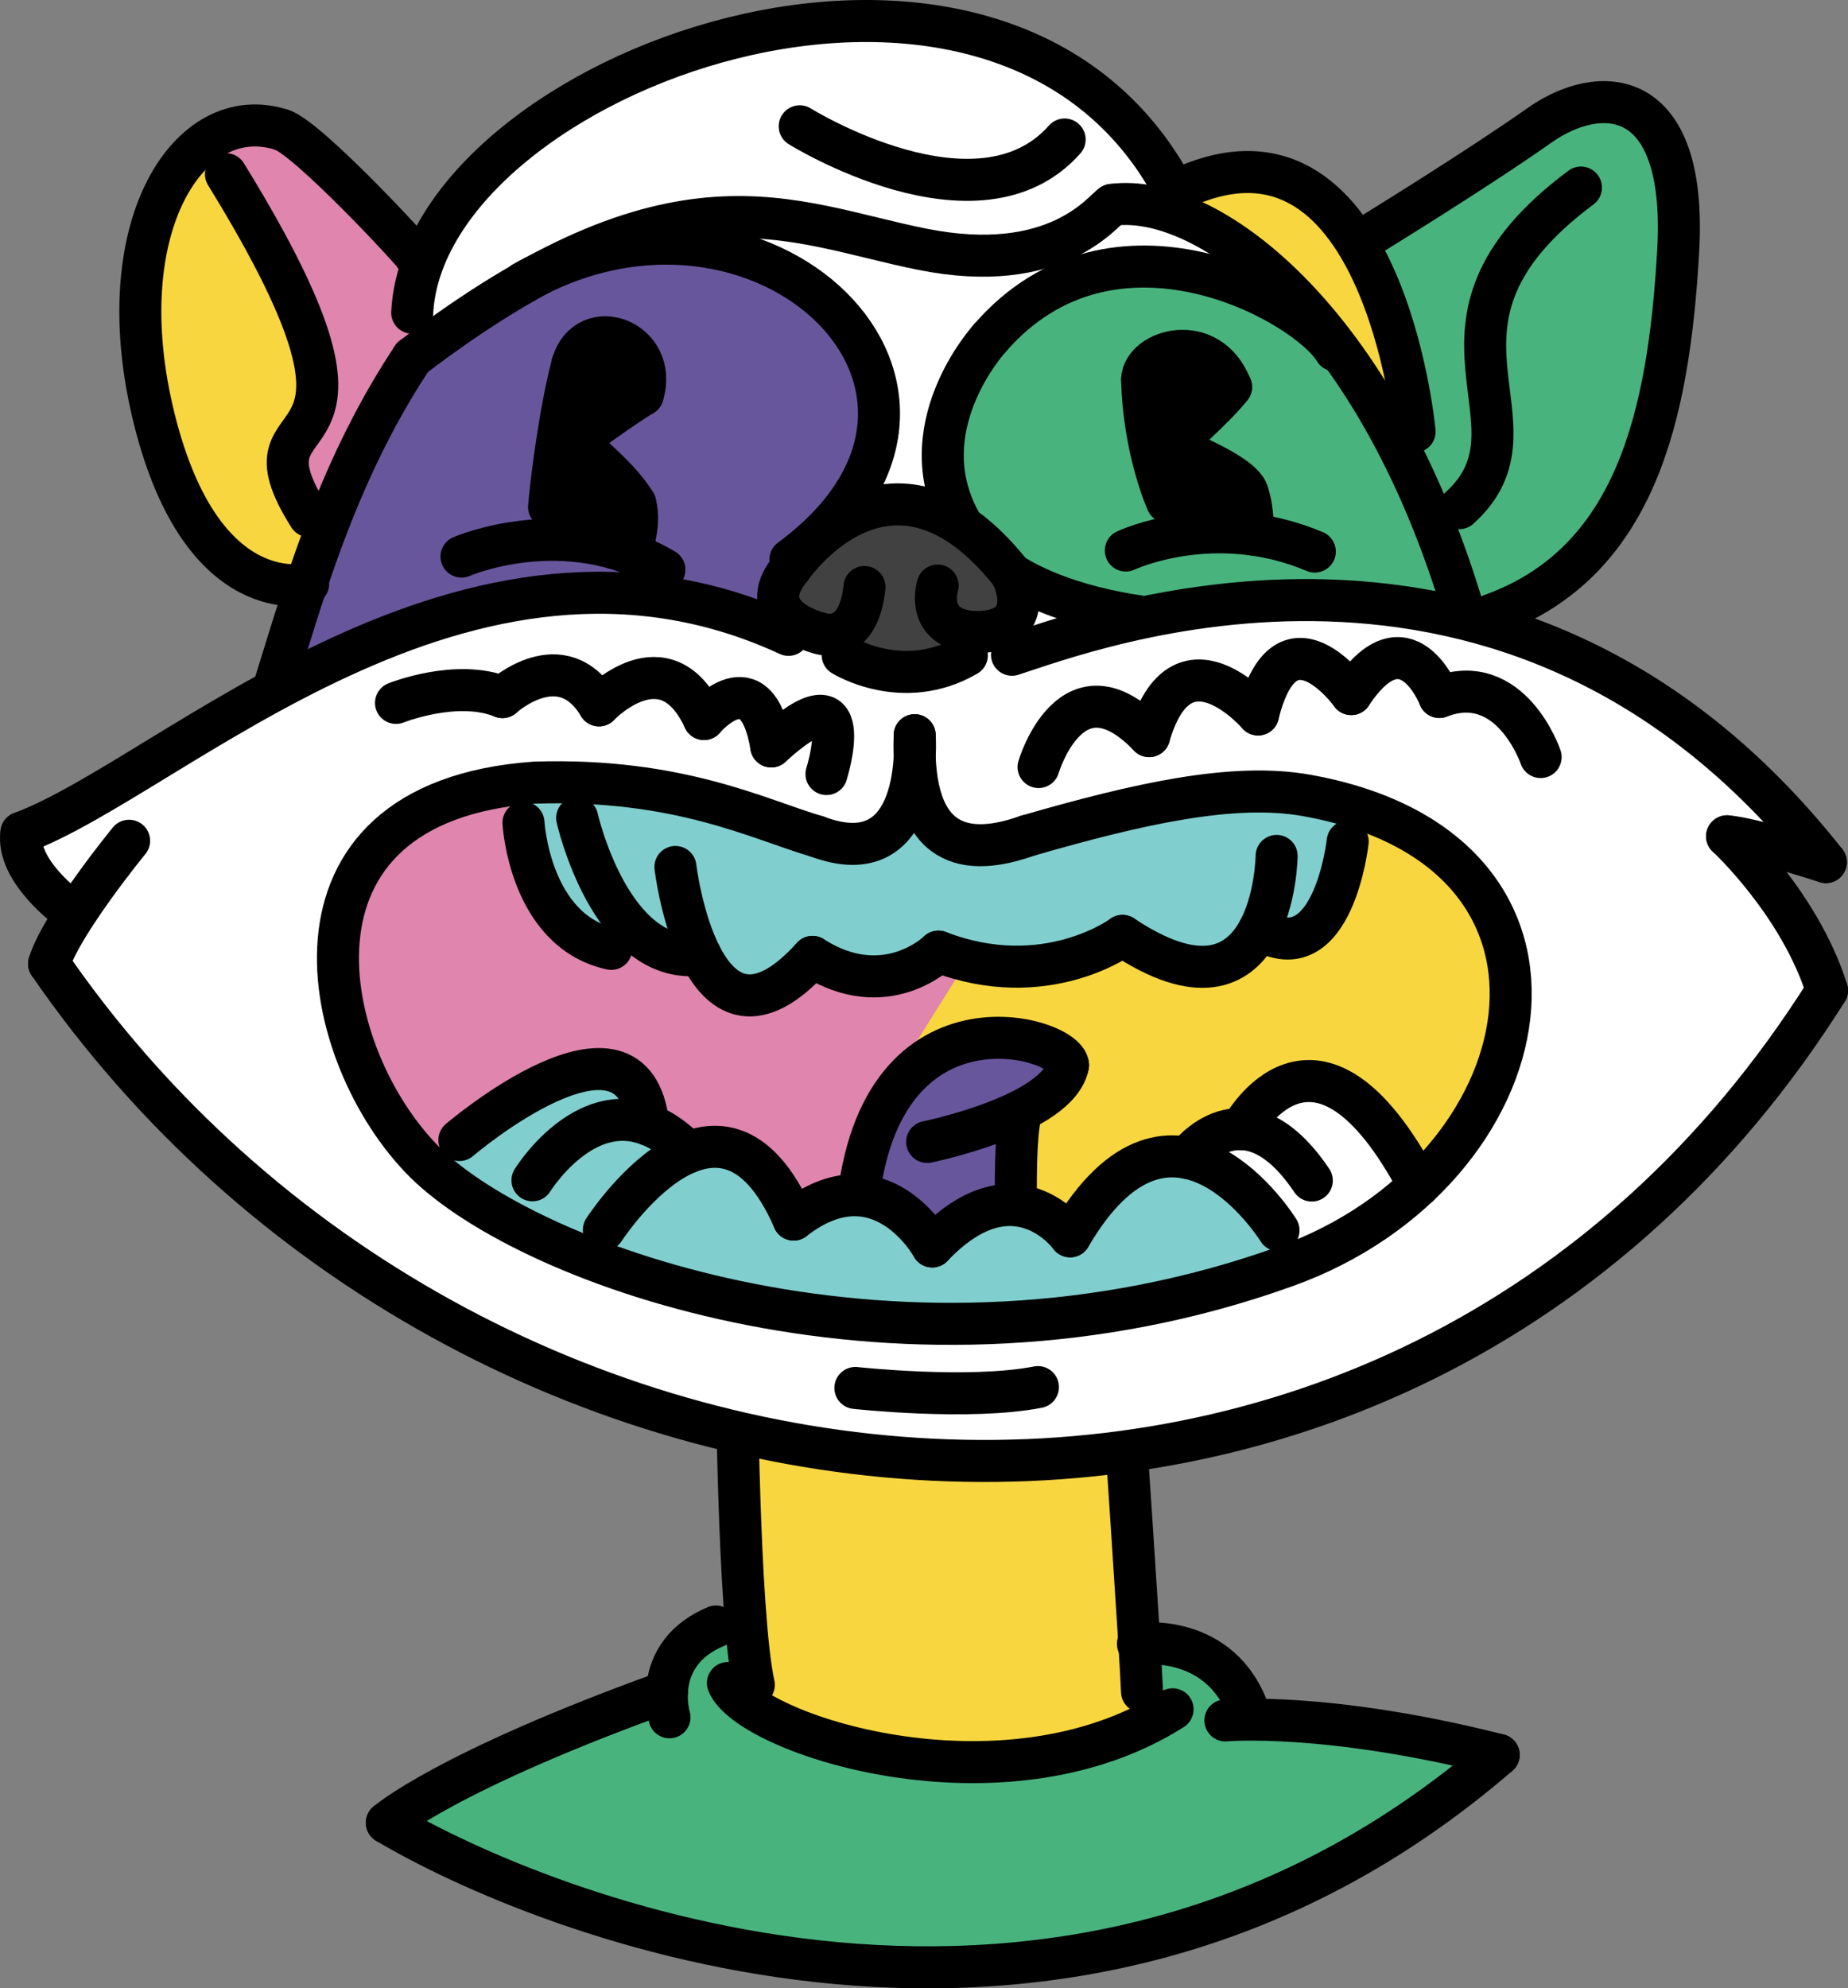 <?xml version="1.0" encoding="utf-8"?>
<!-- Generator: Adobe Illustrator 19.2.1, SVG Export Plug-In . SVG Version: 6.00 Build 0)  -->
<svg version="1.1" xmlns="http://www.w3.org/2000/svg" xmlns:xlink="http://www.w3.org/1999/xlink" x="0px" y="0px"
	 viewBox="0 0 373.987 402.331" style="enable-background:new 0 0 373.987 402.331;" xml:space="preserve">
<rect x="0" y="0" width="373.987" height="402.331" fill="#808080" stroke="none"/>
<g id="n0201">
	<g>
		<polygon style="fill-rule:evenodd;clip-rule:evenodd;fill:#F8D63F;" points="149.075,275.643 164.63,278.81 186.188,281.651 
			208.709,282.03 227.516,280.409 228.605,317.196 230.052,330.303 232.921,348.395 217.735,354.105 194.23,356.521 172.94,353.723 
			156.411,347.942 149.955,343.854 150.295,324.453 149.433,311.111 149.075,275.643 		"/>
		<polygon style="fill-rule:evenodd;clip-rule:evenodd;fill:#49B37E;" points="79.732,367.717 91.934,360.483 111.528,351.374 
			134.973,342.268 138.417,333.587 150.243,327.401 152.555,340.932 150.489,344.193 161.496,349.72 175.657,354.332 
			191.252,356.398 207.924,355.901 222.995,352.584 234.06,347.783 231.116,342.296 230.292,332.63 239.247,333.396 
			246.602,337.237 252.863,346.81 268.295,348.775 284.018,350.952 302.163,354.808 296.414,360.768 284.529,369.371 
			266.982,379.609 245.791,388.59 221.848,394.941 197.818,397.814 175.65,397.711 153.113,395.129 130.433,390.137 
			109.324,383.329 93.209,376.604 79.732,367.717 		"/>
		
			<path style="fill:none;stroke:#000000;stroke-width:8.504;stroke-linecap:round;stroke-linejoin:round;stroke-miterlimit:22.926;" d="
			M149.075,275.643c0,0,0.301,50.851,3.48,65.289"/>
		
			<path style="fill:none;stroke:#000000;stroke-width:8.504;stroke-linecap:round;stroke-linejoin:round;stroke-miterlimit:22.926;" d="
			M227.187,281.033c0,0,3.745,55.264,3.93,61.264"/>
		
			<path style="fill:none;stroke:#000000;stroke-width:8.504;stroke-linecap:round;stroke-linejoin:round;stroke-miterlimit:22.926;" d="
			M147.305,340.554c4.118,10.315,55.482,27.224,89.996,5.309"/>
		
			<path style="fill:none;stroke:#000000;stroke-width:8.504;stroke-linecap:round;stroke-linejoin:round;stroke-miterlimit:22.926;" d="
			M135.488,347.484c0,0-3.929-12.753,9.387-18.368"/>
		
			<path style="fill:none;stroke:#000000;stroke-width:8.504;stroke-linecap:round;stroke-linejoin:round;stroke-miterlimit:22.926;" d="
			M230.292,332.63c0,0,16.956-2.512,22.571,14.18"/>
		
			<path style="fill:none;stroke:#000000;stroke-width:8.504;stroke-linecap:round;stroke-linejoin:round;stroke-miterlimit:22.926;" d="
			M78.286,368.822c0,0,11.909-10.423,56.687-26.554"/>
		
			<path style="fill:none;stroke:#000000;stroke-width:8.504;stroke-linecap:round;stroke-linejoin:round;stroke-miterlimit:22.926;" d="
			M247.987,348.12c0,0,20.438-1.862,55.309,6.973"/>
		
			<path style="fill:none;stroke:#000000;stroke-width:8.504;stroke-linecap:round;stroke-linejoin:round;stroke-miterlimit:22.926;" d="
			M78.286,368.822c30.559,18.186,137.21,62.152,225.01-13.729"/>
	</g>
</g>
<g id="n0202">
	<g>
		<polygon style="fill-rule:evenodd;clip-rule:evenodd;fill:#F8D63F;" points="41.058,29.137 45.726,35.246 52.886,47.439 
			59.501,60.623 63.287,71.297 64.08,79.982 59.03,90.22 59.554,98.922 66.723,106.6 62.36,118.133 53.425,117.371 41.099,107.727 
			33.726,93.208 29.71,77.654 28.498,59.238 30.331,47.132 34.844,36.25 41.058,29.137 		"/>
		<polygon style="fill-rule:evenodd;clip-rule:evenodd;fill:#E085AD;" points="41.058,29.137 51.063,25.395 60.174,28.181 
			68.235,35.289 75.185,42.211 83.965,51.771 80.423,61.955 83.766,66.642 83.483,72.301 78.941,79.634 74.659,87.649 
			70.626,96.511 66.723,106.6 62.556,104.445 58.534,95.969 60.476,87.291 64.08,79.982 63.287,71.297 58.067,57.475 51.201,44.445 
			45.726,35.246 41.058,29.137 		"/>
		<polygon style="fill-rule:evenodd;clip-rule:evenodd;fill:#68569D;" points="41.43,165.584 53.132,142.067 58.686,130.007 
			63.92,114.738 70.626,96.511 77.563,82.082 83.483,72.301 93.089,65.331 110.07,54.835 127.757,49.759 144.247,50.142 
			160.091,55.946 169.94,63.946 176.719,75.83 177.722,86.626 174.551,96.969 167.993,106.145 161.082,112.377 168.018,117.449 
			162.032,123.294 158.575,129.733 156.98,153.52 146.507,149.52 129.333,145.936 114.939,145.524 98.758,147.579 81.013,152.53 
			66.709,158.279 57.489,162.68 40.634,173.794 		"/>
		<polygon style="fill-rule:evenodd;clip-rule:evenodd;" points="110.799,109.238 119.686,109.887 127.319,111.901 128.556,101.862 
			122.984,95.188 116.564,89.292 124.063,83.903 130.07,79.925 129.245,72.046 123.607,68.331 117.078,71.052 114.817,77.951 
			111.118,102.601 110.799,109.238 		"/>
		<polyline style="fill-rule:evenodd;clip-rule:evenodd;fill:#FFFFFF;" points="83.423,63.278 84.322,71.693 93.089,65.331 
			106.775,56.671 122.813,48.773 136.973,49.342 154.505,53.163 165.669,59.837 173.7,69.051 177.22,81.228 176.137,91.798 
			171.271,101.557 161.974,111.573 167.862,117.603 175.914,113.042 183.918,111.876 192.364,114.247 198.355,111.077 
			191.914,99.888 191.133,87.684 195.841,74.752 203.451,65.128 215.173,57.246 231.597,53.938 243.674,55.472 256.911,60.463 
			259.322,58.156 245.246,45.181 233.643,35.002 225.992,22.872 208.845,11.115 193.225,6.023 173.491,5.039 154.562,9.971 
			135.765,14.319 118.782,21.642 104.631,30.829 93.021,41.559 86.661,51.55 		"/>
		<polygon style="fill-rule:evenodd;clip-rule:evenodd;fill:#F8D63F;" points="239.445,40.092 255.703,36.166 270.579,43.725 
			279.203,58.247 283.149,68.896 283.167,78.055 277.501,81.595 269.828,70.392 259.322,58.156 249.224,48.846 239.445,40.092 		"/>
		<path style="fill-rule:evenodd;clip-rule:evenodd;fill:#49B37E;" d="M272.104,51.293l9.391-6.338c0,0,12.354-7.804,13.559-8.579
			c1.201-0.776,15.322-10.19,15.322-10.19l12.955-5.472l10.277,3.63l4.158,7.108l1.99,15.381l-1.526,19.921L335.6,81.801
			l-5.078,15.365l-8.187,13.217l-10.717,9.3l-14.884,5.733l-5.129-15.279l-5.74-13.323l-8.364-15.219l5.666-3.54l-0.018-9.159
			l-3.33-8.986L272.104,51.293L272.104,51.293z"/>
		<polygon style="fill-rule:evenodd;clip-rule:evenodd;fill:#FFFFFF;" points="201.114,120.872 205.774,116.796 220.451,122.66 
			236.062,125.4 248.606,125.879 251.092,133.289 232.725,135.69 220.157,138.496 207.072,142.31 204.193,136.934 207.121,130.958 
			204.781,125.018 201.114,120.872 		"/>
		<polygon style="fill-rule:evenodd;clip-rule:evenodd;fill:#49B37E;" points="250.681,152.385 250.711,125.8 237.378,125.519 
			220.451,122.66 205.774,116.796 194.836,106.498 190.936,94.944 192.56,81.923 197.22,72.518 206.124,62.775 220.055,55.492 
			235.472,54.108 249.584,57.266 261.306,60.845 268.575,68.829 277.032,80.85 285.865,96.814 291.605,110.137 296.333,124.217 
			300.53,138.283 286.643,154.157 271.076,152.258 254.077,148.834 		"/>
		<path style="fill-rule:evenodd;clip-rule:evenodd;" d="M238.243,108.428l-3.565-10.907l-2.77-11.849l-0.596-9.941l7.244-4.714
			l7.753,2.851l2.824,4.447l-4.17,4.537l-5.69,5.373l1.117,3.473l7.538,3.756l4.566,4.238c0,0,0.062,8.33,1.016,8.469
			c0.953,0.138-6.536-0.449-6.536-0.449L238.243,108.428L238.243,108.428z"/>
		<polygon style="fill-rule:evenodd;clip-rule:evenodd;fill:#E085AD;" points="113.471,144.146 124.845,143.225 126.436,150.872 
			132.206,153.794 138.608,161.037 143.718,163.065 148.055,158.978 153.343,163.056 161.699,164.602 165.965,170.714 
			175.298,172.346 184.404,165.528 191.48,168.91 201.083,174.936 208.265,171.029 211.315,177.158 204.06,182.657 179.765,221.934 
			176.874,232.992 178.668,245.818 177.883,254.896 163.942,272.669 158.937,274.76 152.662,264.779 139.022,274.214 
			133.245,275.23 125.321,269.457 122.316,260.901 115.602,257.995 104.969,261.217 93.599,248.226 87.077,252.798 81.562,258.691 
			75.4,251.671 52.312,229.496 49.835,209.86 48.06,197.594 49.721,184.921 55.648,174.103 65.422,166.463 76.659,162.459 
			110.799,143.212 		"/>
		<polygon style="fill-rule:evenodd;clip-rule:evenodd;fill:#F8D63F;" points="271.957,147.771 282.095,152.129 309.039,177.381 
			314.72,184.787 319.036,197.052 318.824,210.182 315.033,222.116 309.907,231.027 283.885,272.843 278.211,263.099 
			270.217,254.357 259.303,251.548 250.975,256.951 248.219,260.701 237.129,266.297 228.467,266.88 221.007,271.656 
			213.115,281.677 206.592,276.383 177.722,258.086 176.072,241.009 176.772,226.677 179.27,220.677 209.22,172.946 211.82,177.62 
			220.986,174.755 224.724,172.963 233.832,167.04 244.197,168.436 253.539,168.173 262.881,165.092 266.469,168.165 
			270.266,157.149 271.957,147.771 		"/>
		
			<path style="fill:none;stroke:#000000;stroke-width:8.504;stroke-linecap:round;stroke-linejoin:round;stroke-miterlimit:22.926;" d="
			M83.423,63.278c2.416-48.45,119.031-91.601,154.3-24.533"/>
		
			<path style="fill:none;stroke:#000000;stroke-width:8.504;stroke-linecap:round;stroke-linejoin:round;stroke-miterlimit:22.926;" d="
			M83.965,51.771c0.998,0.597-21.546-23.827-26.983-25.517"/>
		
			<path style="fill:none;stroke:#000000;stroke-width:8.504;stroke-linecap:round;stroke-linejoin:round;stroke-miterlimit:22.926;" d="
			M62.36,118.133c0,0-21.379,5.611-31.103-33.208c-9.725-38.819,6.979-64.683,25.725-58.67"/>
		
			<path style="fill:none;stroke:#000000;stroke-width:8.504;stroke-linecap:round;stroke-linejoin:round;stroke-miterlimit:22.926;" d="
			M161.843,25.554c0,0,36.071,22.49,53.613,2.674"/>
		
			<path style="fill:none;stroke:#000000;stroke-width:8.504;stroke-linecap:round;stroke-linejoin:round;stroke-miterlimit:22.926;" d="
			M286.28,87.329c0,0-6.513-69.544-48.557-48.584"/>
		
			<path style="fill:none;stroke:#000000;stroke-width:8.504;stroke-linecap:round;stroke-linejoin:round;stroke-miterlimit:22.926;" d="
			M83.483,72.301c53.463-40.652,75.955-27.325,103.139-21.87c27.184,5.454,36.567-7.853,38.443-8.976"/>
		
			<path style="fill:none;stroke:#000000;stroke-width:8.504;stroke-linecap:round;stroke-linejoin:round;stroke-miterlimit:22.926;" d="
			M295.338,102.813c19.137-17.238-12.849-36.98,24.604-64.859"/>
		
			<path style="fill:none;stroke:#000000;stroke-width:8.504;stroke-linecap:round;stroke-linejoin:round;stroke-miterlimit:22.926;" d="
			M278.313,46.928c0,0,21.007-12.924,33.202-21.542c12.193-8.617,30.006-8.231,28.108,25.331
			c-1.898,33.561-8.668,63.182-37.737,73.663"/>
		
			<path style="fill:none;stroke:#000000;stroke-width:8.504;stroke-linecap:round;stroke-linejoin:round;stroke-miterlimit:22.926;" d="
			M225.065,41.455c20.044-2.731,57.342,25.439,74.002,92.673"/>
		
			<path style="fill:none;stroke:#000000;stroke-width:8.504;stroke-linecap:round;stroke-linejoin:round;stroke-miterlimit:22.926;" d="
			M257.074,125.101c-11.249,2.243-50.626,0.905-62.238-18.603c-11.61-19.507,5.463-38.059,5.463-38.059"/>
		
			<path style="fill:none;stroke:#000000;stroke-width:8.504;stroke-linecap:round;stroke-linejoin:round;stroke-miterlimit:22.926;" d="
			M270.148,70.887c-5.674-9.518-44.706-31.495-69.85-2.448"/>
		
			<path style="fill:none;stroke:#000000;stroke-width:8.504;stroke-linecap:round;stroke-linejoin:round;stroke-miterlimit:22.926;" d="
			M83.483,72.301c-24.023,36.172-26.502,74.664-38.105,89.997"/>
		
			<path style="fill:none;stroke:#000000;stroke-width:8.504;stroke-linecap:round;stroke-linejoin:round;stroke-miterlimit:22.926;" d="
			M105.907,57.172c48.206-27.157,100.199,21.958,54.05,56.054"/>
		
			<path style="fill:none;stroke:#000000;stroke-width:8.504;stroke-linecap:round;stroke-linejoin:round;stroke-miterlimit:22.926;" d="
			M227.833,111.395c0,0,17.817-8.426,38.249,0.212"/>
		
			<path style="fill:none;stroke:#000000;stroke-width:8.504;stroke-linecap:round;stroke-linejoin:round;stroke-miterlimit:22.926;" d="
			M93.395,112.621c0,0,21.006-9.174,41.061,2.651"/>
		
			<path style="fill:none;stroke:#000000;stroke-width:8.504;stroke-linecap:round;stroke-linejoin:round;stroke-miterlimit:22.926;" d="
			M45.726,35.246c39.896,64.713,0.16,42.75,16.831,69.199"/>
		
			<path style="fill:none;stroke:#000000;stroke-width:8.504;stroke-linecap:round;stroke-linejoin:round;stroke-miterlimit:22.926;" d="
			M231.134,76.803c0.194-6,13.509-9.929,18,1.512"/>
		
			<path style="fill:none;stroke:#000000;stroke-width:8.504;stroke-linecap:round;stroke-linejoin:round;stroke-miterlimit:22.926;" d="
			M236.181,101.557c0,0-4.681-10.316-5.047-24.753"/>
		
			<path style="fill:none;stroke:#000000;stroke-width:8.504;stroke-linecap:round;stroke-linejoin:round;stroke-miterlimit:22.926;" d="
			M236.938,90.307c0,0,8.819-7.681,12.195-11.992"/>
		
			<path style="fill:none;stroke:#000000;stroke-width:8.504;stroke-linecap:round;stroke-linejoin:round;stroke-miterlimit:22.926;" d="
			M253.511,108.161c0,0,0.294-4.343-1.016-8.469c-1.31-4.126-15.557-9.385-15.557-9.385"/>
		
			<path style="fill:none;stroke:#000000;stroke-width:8.504;stroke-linecap:round;stroke-linejoin:round;stroke-miterlimit:22.926;" d="
			M111.118,102.601c0.354-4.607,2.163-19.261,4.706-28.872"/>
		
			<path style="fill:none;stroke:#000000;stroke-width:8.504;stroke-linecap:round;stroke-linejoin:round;stroke-miterlimit:22.926;" d="
			M130.07,79.925c3.382-11.06-11.239-16.507-14.246-6.196"/>
		
			<path style="fill:none;stroke:#000000;stroke-width:8.504;stroke-linecap:round;stroke-linejoin:round;stroke-miterlimit:22.926;" d="
			M116.564,89.292c0,0,9.379-6.932,13.506-9.367"/>
		
			<path style="fill:none;stroke:#000000;stroke-width:8.504;stroke-linecap:round;stroke-linejoin:round;stroke-miterlimit:22.926;" d="
			M128.556,101.862c-2.7-4.437-7.369-8.391-11.992-12.57"/>
		
			<path style="fill:none;stroke:#000000;stroke-width:8.504;stroke-linecap:round;stroke-linejoin:round;stroke-miterlimit:22.926;" d="
			M127.319,111.901c0,0,2.546-4.975,1.237-10.039"/>
	</g>
</g>
<g id="n0203">
	<g>
		<g>
			<polygon style="fill-rule:evenodd;clip-rule:evenodd;fill:#68569D;" points="172.526,255.832 173.441,244.998 175.477,233.096 
				179.271,220.902 188.577,213.708 202.904,209.87 212.037,211.933 216.141,215.523 211.355,221.891 206.592,224.742 
				205.831,234.599 205.868,245.112 206.397,259.353 196.944,258.521 186.472,264.692 178.603,258.772 172.526,255.832 			"/>
			
				<path style="fill:none;stroke:#000000;stroke-width:8.504;stroke-linecap:round;stroke-linejoin:round;stroke-miterlimit:22.926;" d="
				M187.631,231.068c0,0,26.628-5.421,28.51-15.545"/>
			
				<path style="fill:none;stroke:#000000;stroke-width:8.504;stroke-linecap:round;stroke-linejoin:round;stroke-miterlimit:22.926;" d="
				M173.181,249.434c1.8-51.622,42.588-39.909,42.96-33.91"/>
		</g>
		
			<path style="fill:none;stroke:#000000;stroke-width:8.504;stroke-linecap:round;stroke-linejoin:round;stroke-miterlimit:22.926;" d="
			M206.18,260.897c0,0-1.479-26.511,0.194-34.61"/>
	</g>
</g>
<g id="n0204">
	<g>
		<polygon style="fill-rule:evenodd;clip-rule:evenodd;fill:#414141;" points="157.48,120.445 160.054,114.947 166.515,108.127 
			174.472,103.401 182.45,102.07 191.921,104.765 198.686,109.634 204.81,117.727 205.808,123.542 201.894,127.292 195.861,127.763 
			195.663,132.617 185.401,135.886 176.36,134.97 169.105,128.3 162.16,126.716 157.48,120.445 		"/>
		<path style="fill-rule:evenodd;clip-rule:evenodd;fill:#FFFFFF;" d="M366.097,191.533l-7.239-11.617l-7.134-10.382l16.863,3.767
			l-9.016-10.344l-12.33-11.616l-14.072-10.322l-15.459-8.381l-18.129-6.562l-17.062-3.462l-24.173-1.074l-21.159,2.294
			l-17.958,4.107l-13.003,4.082l-4.332-4.73l-4.637,0.605l-6.725,6.354l-9.651,1.177l-9.204-2.251l-2.572-4.877l-6.945-1.584
			l-2.587,1.742l-11.446-4.331l-15.688-3.504l-25.751,0.731l-27.371,7.14l-22.867,10.649l-17.404,9.979L19.855,160.71
			c0,0-14.153,7.256-15.516,7.784c-1.363,0.527,2.935,8.842,2.935,8.842l8.701,6.48l-6.043,11.196l9.215,12.472l15.435,17.579
			l22.88,20.611l23.703,16.421l27.155,14.113l25.914,9.607l27.565,6.562l26.894,2.981l27.184-0.394l31.172-4.892l26.854-8.46
			l24.576-11.818l21.717-14.446l16.385-14.062l14.196-15.04l10.657-13.551l8.303-12.283L366.097,191.533z M293.218,235.015
			c-11.185,11.622-38.463,38.407-107.349,32.493c-68.885-5.916-94.023-20.411-109.332-44.899
			c-15.308-24.486-10.471-45.664,12.107-59.892c22.578-14.227,66.991,3.282,82.194,7.644c15.202,4.36,14.203-9.625,14.203-9.625
			c1.751,6.539-0.02,12.764,25.365,5.6c25.388-7.165,39.312-8.169,73.291,0.827C317.675,176.161,304.404,223.391,293.218,235.015z"
			/>
		<polygon style="fill-rule:evenodd;clip-rule:evenodd;fill:#81CECE;" points="105.796,158.57 106.035,167.527 108.712,178.143 
			115.295,187.79 123.703,191.998 127.955,187.824 133.326,191.792 141.712,193.166 146.103,199.19 152.611,201.371 160.33,197.602 
			164.431,193.626 171.575,196.861 182.814,196.61 189.915,192.556 199.322,195.099 208.957,195.479 219.774,193.114 
			227.172,189.376 235.326,193.842 244.066,195.616 252.03,192.008 254.845,188.045 261.792,189.812 268.087,184.965 
			271.075,178.091 272.738,170.278 273.876,163.219 258.897,160.289 239.519,161.519 219.03,166.025 203.595,170.384 
			193.269,169.012 185.04,160.737 178.92,168.793 169.954,170.533 155.635,166 139.975,161.337 126.038,158.979 115.021,158.307 
			105.796,158.57 		"/>
		<polygon style="fill-rule:evenodd;clip-rule:evenodd;fill:#81CECE;" points="87.199,236.344 94.774,229.211 104.012,222.738 
			117.353,216.774 126.637,217.864 131.199,227.577 137.143,231.217 144.997,232.052 153.212,235.552 158.905,243.222 
			161.21,246.321 169.664,242.214 177.399,242.82 186.13,247.872 189.55,251.311 198.043,245.225 206.82,244.053 216.719,249.899 
			221.64,242.811 229.076,236.272 237.108,233.987 247.228,237.191 255.152,244.204 262.958,255.185 252.527,258.809 
			235.118,263.39 214.701,266.676 193.929,267.868 172.135,266.892 152.349,264.028 133.388,259.406 116.351,253.427 
			100.918,245.991 87.199,236.344 		"/>
		<polygon style="fill-rule:evenodd;clip-rule:evenodd;fill:#FFFFFF;" points="286.278,241.918 278.64,229.495 268.893,221.291 
			259.851,221.21 253.368,226.025 246.019,230.541 240.53,234.243 247.106,238.877 253.116,244.319 261.784,256.727 
			269.927,253.139 280.05,246.964 286.278,241.918 		"/>
		<polygon style="fill-rule:evenodd;clip-rule:evenodd;fill:#FFFFFF;" points="287.14,239.875 279.247,227.613 269.335,219.611 
			260.292,219.716 253.911,224.663 246.657,229.329 241.245,233.144 247.916,237.64 254.034,242.957 262.958,255.185 
			271.023,251.43 281.018,245.05 287.14,239.875 		"/>
		
			<path style="fill:none;stroke:#000000;stroke-width:8.504;stroke-linecap:round;stroke-linejoin:round;stroke-miterlimit:22.926;" d="
			M298.032,121.952"/>
		
			<path style="fill:none;stroke:#000000;stroke-width:8.504;stroke-linecap:round;stroke-linejoin:round;stroke-miterlimit:22.926;" d="
			M170.532,132.555c0,0,12.153,7.634,25.131,0.062"/>
		
			<path style="fill:none;stroke:#000000;stroke-width:8.504;stroke-linecap:round;stroke-linejoin:round;stroke-miterlimit:22.926;" d="
			M165.942,128.145c0,0,7.747,2.847,9.004-9.369"/>
		
			<path style="fill:none;stroke:#000000;stroke-width:8.504;stroke-linecap:round;stroke-linejoin:round;stroke-miterlimit:22.926;" d="
			M189.755,118.481c0,0-2.824,8.871,7.502,9.417"/>
		
			<path style="fill:none;stroke:#000000;stroke-width:8.504;stroke-linecap:round;stroke-linejoin:round;stroke-miterlimit:22.926;" d="
			M160.054,114.947c0,0,20.04-29.654,44.467,0.99"/>
		
			<path style="fill:none;stroke:#000000;stroke-width:8.504;stroke-linecap:round;stroke-linejoin:round;stroke-miterlimit:22.926;" d="
			M165.942,128.145c0,0-14.13-3.283-5.888-13.198"/>
		
			<path style="fill:none;stroke:#000000;stroke-width:8.504;stroke-linecap:round;stroke-linejoin:round;stroke-miterlimit:22.926;" d="
			M204.521,115.937c1.519,2.512,4.74,12.096-7.264,11.961"/>
		
			<path style="fill:none;stroke:#000000;stroke-width:8.504;stroke-linecap:round;stroke-linejoin:round;stroke-miterlimit:22.926;" d="
			M40.873,147.888"/>
		
			<path style="fill:none;stroke:#000000;stroke-width:8.504;stroke-linecap:round;stroke-linejoin:round;stroke-miterlimit:22.926;" d="
			M158.522,103.912"/>
		
			<path style="fill:none;stroke:#000000;stroke-width:8.504;stroke-linecap:round;stroke-linejoin:round;stroke-miterlimit:22.926;" d="
			M4.339,168.495c30.531-11.297,89.933-70.242,155.234-40.036"/>
		
			<path style="fill:none;stroke:#000000;stroke-width:8.504;stroke-linecap:round;stroke-linejoin:round;stroke-miterlimit:22.926;" d="
			M14.024,184.054c0,0-10.845-7.848-9.686-15.56"/>
		
			<path style="fill:none;stroke:#000000;stroke-width:8.504;stroke-linecap:round;stroke-linejoin:round;stroke-miterlimit:22.926;" d="
			M26.125,170.122c0,0-13.731,16.776-16.194,24.891"/>
		
			<path style="fill:none;stroke:#000000;stroke-width:8.504;stroke-linecap:round;stroke-linejoin:round;stroke-miterlimit:22.926;" d="
			M369.735,200.415C282.729,338.577,94.042,317.254,9.931,195.013"/>
		
			<path style="fill:none;stroke:#000000;stroke-width:8.504;stroke-linecap:round;stroke-linejoin:round;stroke-miterlimit:22.926;" d="
			M204.8,132.486c14.542-4.585,101.018-38.725,164.699,41.962"/>
		
			<path style="fill:none;stroke:#000000;stroke-width:8.504;stroke-linecap:round;stroke-linejoin:round;stroke-miterlimit:22.926;" d="
			M349.516,169.219c0,0,14.713,13.584,20.22,31.196"/>
		
			<path style="fill:none;stroke:#000000;stroke-width:8.504;stroke-linecap:round;stroke-linejoin:round;stroke-miterlimit:22.926;" d="
			M369.499,174.448c0,0-14.537-4.774-19.983-5.229"/>
		
			<path style="fill:none;stroke:#000000;stroke-width:8.504;stroke-linecap:round;stroke-linejoin:round;stroke-miterlimit:22.926;" d="
			M173.109,280.846c0,0,23.117,2.541,36.941-0.174"/>
		
			<path style="fill:none;stroke:#000000;stroke-width:8.504;stroke-linecap:round;stroke-linejoin:round;stroke-miterlimit:22.926;" d="
			M185.107,148.767c0,0,2.261,28.837-19.847,20.462"/>
		
			<path style="fill:none;stroke:#000000;stroke-width:8.504;stroke-linecap:round;stroke-linejoin:round;stroke-miterlimit:22.926;" d="
			M207.829,169.131c-11.733,4.173-23.568,3.096-22.722-20.364"/>
		
			<path style="fill:none;stroke:#000000;stroke-width:8.504;stroke-linecap:round;stroke-linejoin:round;stroke-miterlimit:22.926;" d="
			M165.26,169.229c-11.505-3.334-27.804-11.824-57.04-10.867c-54.87,3.905-43.513,55.63-22.29,76.771
			c21.224,21.143,97.256,48.772,174.268,21.1c52.779-18.965,66.496-84.078,4.312-95.267c-14.932-2.687-34.096,1.645-56.682,8.165"/>
		
			<path style="fill:none;stroke:#000000;stroke-width:8.504;stroke-linecap:round;stroke-linejoin:round;stroke-miterlimit:22.926;" d="
			M210.177,155.206c0,0,6.678-22.636,22.38-6.259"/>
		
			<path style="fill:none;stroke:#000000;stroke-width:8.504;stroke-linecap:round;stroke-linejoin:round;stroke-miterlimit:22.926;" d="
			M254.601,144.571c0,0-15.551-18.069-22.044,4.377"/>
		
			<path style="fill:none;stroke:#000000;stroke-width:8.504;stroke-linecap:round;stroke-linejoin:round;stroke-miterlimit:22.926;" d="
			M273.458,140.445c0,0-13.308-18.488-18.857,4.126"/>
		
			<path style="fill:none;stroke:#000000;stroke-width:8.504;stroke-linecap:round;stroke-linejoin:round;stroke-miterlimit:22.926;" d="
			M291.288,141.028c0,0-6.721-17.307-17.83-0.583"/>
		
			<path style="fill:none;stroke:#000000;stroke-width:8.504;stroke-linecap:round;stroke-linejoin:round;stroke-miterlimit:22.926;" d="
			M311.783,153.184c0,0-5.98-17.696-20.495-12.156"/>
		
			<path style="fill:none;stroke:#000000;stroke-width:8.504;stroke-linecap:round;stroke-linejoin:round;stroke-miterlimit:22.926;" d="
			M167.259,156.623c0,0,7.059-22.27-11.175-5.591"/>
		
			<path style="fill:none;stroke:#000000;stroke-width:8.504;stroke-linecap:round;stroke-linejoin:round;stroke-miterlimit:22.926;" d="
			M142.471,145.49c0,0,10.625-12.587,13.613,5.543"/>
		
			<path style="fill:none;stroke:#000000;stroke-width:8.504;stroke-linecap:round;stroke-linejoin:round;stroke-miterlimit:22.926;" d="
			M121.225,142.725c0,0,13.409-14.145,21.247,2.765"/>
		
			<path style="fill:none;stroke:#000000;stroke-width:8.504;stroke-linecap:round;stroke-linejoin:round;stroke-miterlimit:22.926;" d="
			M101.688,141.05c0,0,11.972-10.927,19.537,1.675"/>
		
			<path style="fill:none;stroke:#000000;stroke-width:8.504;stroke-linecap:round;stroke-linejoin:round;stroke-miterlimit:22.926;" d="
			M80.144,142.23c0,0,12.28-4.933,21.544-1.18"/>
		
			<path style="fill:none;stroke:#000000;stroke-width:8.504;stroke-linecap:round;stroke-linejoin:round;stroke-miterlimit:22.926;" d="
			M122.209,248.852c0,0,23.477-36.383,38.403-2.078"/>
		
			<path style="fill:none;stroke:#000000;stroke-width:8.504;stroke-linecap:round;stroke-linejoin:round;stroke-miterlimit:22.926;" d="
			M188.665,252.217c0,0-10.507-19.105-28.052-5.443"/>
		
			<path style="fill:none;stroke:#000000;stroke-width:8.504;stroke-linecap:round;stroke-linejoin:round;stroke-miterlimit:22.926;" d="
			M216.565,250.161c0,0-11.185-15.53-27.9,2.056"/>
		
			<path style="fill:none;stroke:#000000;stroke-width:8.504;stroke-linecap:round;stroke-linejoin:round;stroke-miterlimit:22.926;" d="
			M258.738,248.948c0,0-21.315-34.457-42.173,1.214"/>
		
			<path style="fill:none;stroke:#000000;stroke-width:8.504;stroke-linecap:round;stroke-linejoin:round;stroke-miterlimit:22.926;" d="
			M240.259,234.291c0,0,11.498-15.772,25.217,4.583"/>
		
			<path style="fill:none;stroke:#000000;stroke-width:8.504;stroke-linecap:round;stroke-linejoin:round;stroke-miterlimit:22.926;" d="
			M251.231,228.468c0,0,14.94-28.186,35.908,11.407"/>
		
			<path style="fill:none;stroke:#000000;stroke-width:8.504;stroke-linecap:round;stroke-linejoin:round;stroke-miterlimit:22.926;" d="
			M107.757,238.826c0,0,14.347-23.251,31.483-5.64"/>
		
			<path style="fill:none;stroke:#000000;stroke-width:8.504;stroke-linecap:round;stroke-linejoin:round;stroke-miterlimit:22.926;" d="
			M92.966,230.681c0,0,35.293-30.14,38.233-3.104"/>
		
			<path style="fill:none;stroke:#000000;stroke-width:8.504;stroke-linecap:round;stroke-linejoin:round;stroke-miterlimit:22.926;" d="
			M136.688,175.424c0,0,5.173,43.219,27.743,18.202"/>
		
			<path style="fill:none;stroke:#000000;stroke-width:8.504;stroke-linecap:round;stroke-linejoin:round;stroke-miterlimit:22.926;" d="
			M189.915,192.556c0,0-10.667,10.527-25.484,1.07"/>
		
			<path style="fill:none;stroke:#000000;stroke-width:8.504;stroke-linecap:round;stroke-linejoin:round;stroke-miterlimit:22.926;" d="
			M227.172,189.376c0,0-15.522,11.562-37.257,3.18"/>
		
			<path style="fill:none;stroke:#000000;stroke-width:8.504;stroke-linecap:round;stroke-linejoin:round;stroke-miterlimit:22.926;" d="
			M258.356,173.19c0,0-0.395,36.768-31.185,16.186"/>
		
			<path style="fill:none;stroke:#000000;stroke-width:8.504;stroke-linecap:round;stroke-linejoin:round;stroke-miterlimit:22.926;" d="
			M272.738,170.278c0,0-2.954,26.815-17.894,17.768"/>
		
			<path style="fill:none;stroke:#000000;stroke-width:8.504;stroke-linecap:round;stroke-linejoin:round;stroke-miterlimit:22.926;" d="
			M116.799,165.505c0,0,6.752,29.924,24.914,27.661"/>
		
			<path style="fill:none;stroke:#000000;stroke-width:8.504;stroke-linecap:round;stroke-linejoin:round;stroke-miterlimit:22.926;" d="
			M105.941,166.471c0,0,1.187,21.919,17.761,25.527"/>
	</g>
</g>
</svg>
